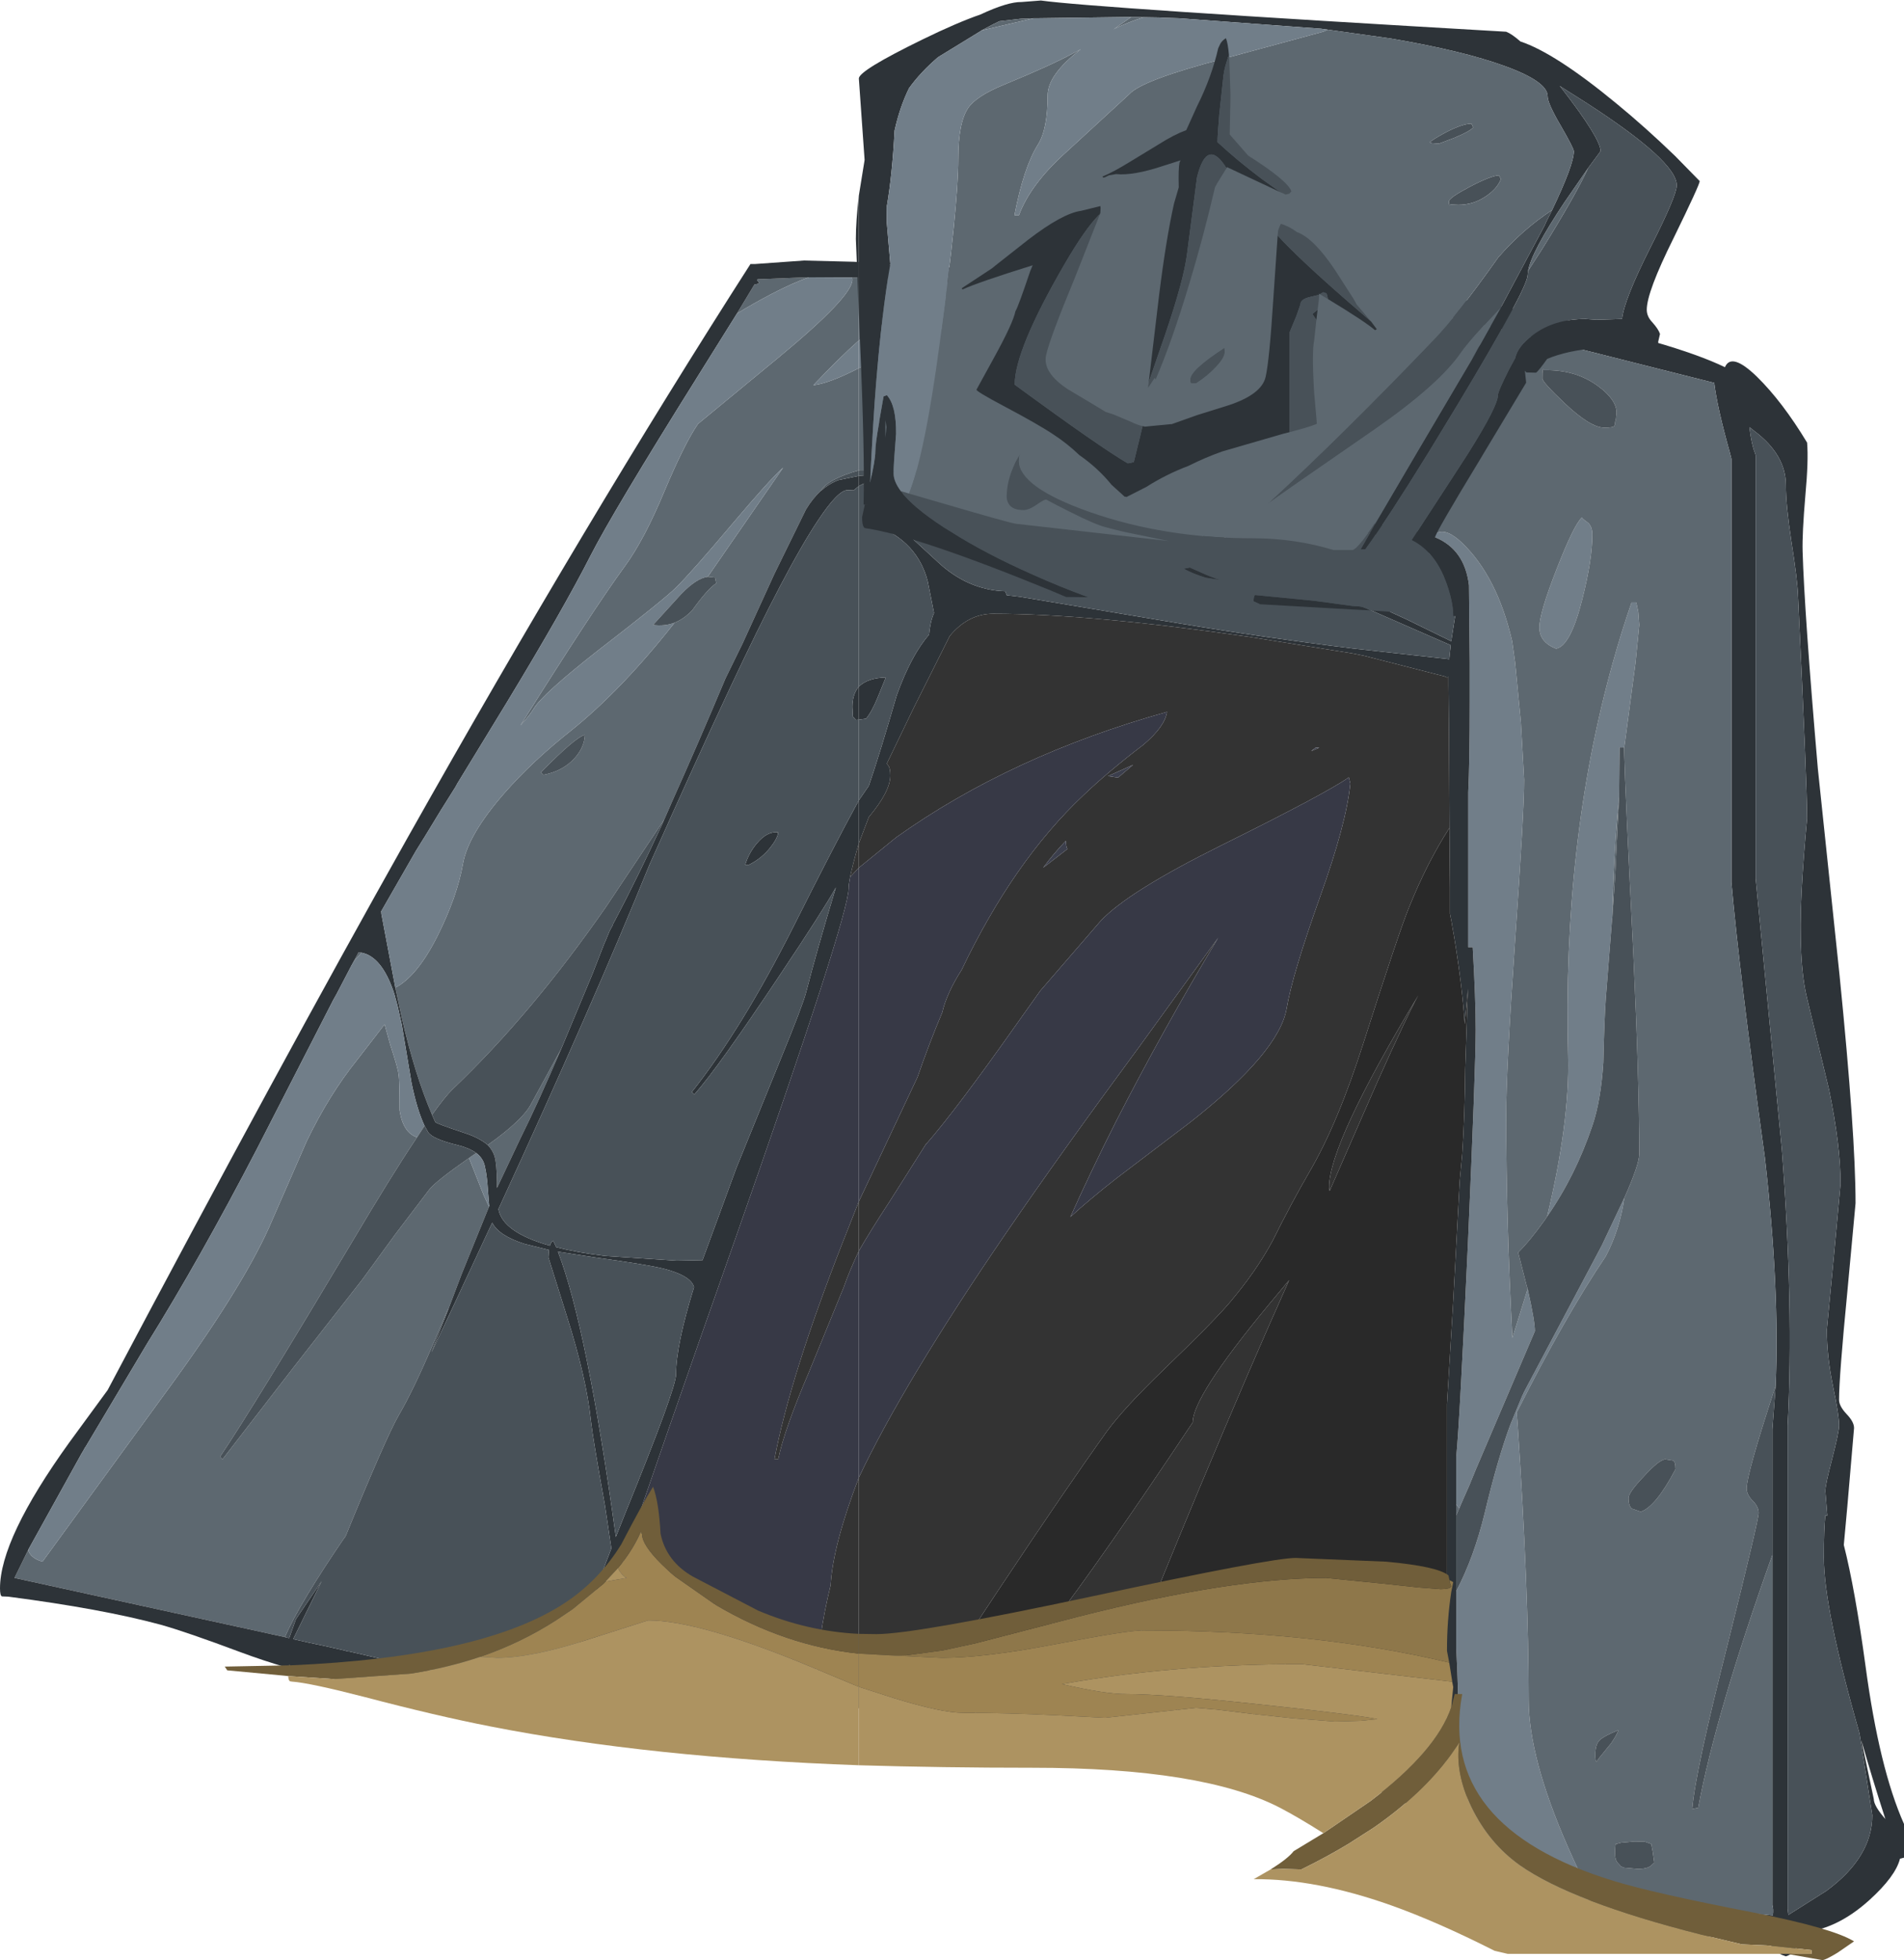 <?xml version="1.0" encoding="UTF-8" standalone="no"?>
<svg xmlns:ffdec="https://www.free-decompiler.com/flash" xmlns:xlink="http://www.w3.org/1999/xlink" ffdec:objectType="shape" height="392.35px" width="381.2px" xmlns="http://www.w3.org/2000/svg">
  <g transform="matrix(1.0, 0.0, 0.0, 1.0, 153.75, 170.85)">
    <path d="M64.1 -97.7 L65.7 -97.5 Q75.6 -102.4 83.25 -104.95 83.25 -103.45 84.15 -103.8 L85.05 -104.5 Q86.4 -105.45 90.6 -106.55 L94.3 -107.55 97.3 -107.75 100.9 -108.15 96.95 -106.15 Q93.05 -104.25 81.3 -99.4 72.25 -95.65 67.95 -93.0 61.8 -89.25 59.65 -84.75 L60.15 -84.8 61.15 -85.25 Q61.65 -81.5 62.65 -77.75 L61.45 -76.25 Q58.8 -77.75 56.15 -83.0 L56.05 -83.25 54.9 -87.1 54.7 -87.65 53.45 -91.2 57.15 -91.0 57.2 -91.0 Q58.6 -91.8 60.55 -93.85 L63.55 -97.25 62.95 -97.15 64.1 -97.7 M165.3 209.5 L143.55 208.5 142.45 201.95 142.95 200.75 Q140.55 194.3 138.35 178.15 138.25 167.5 137.8 159.0 L137.8 147.65 Q141.35 140.9 143.5 132.05 146.1 121.15 148.65 114.3 L151.0 108.6 151.05 108.5 151.1 108.4 151.25 108.1 151.35 107.85 151.4 107.75 166.95 78.45 171.45 68.95 Q170.55 75.3 167.75 80.6 159.55 92.75 149.9 111.9 L150.1 114.3 Q152.3 147.35 152.3 169.35 152.3 181.0 160.2 198.95 162.6 204.45 165.3 209.5 M137.8 130.3 L137.8 120.75 Q138.5 113.8 140.15 77.85 141.7 42.75 141.7 35.25 141.7 29.25 141.1 18.75 L140.2 18.75 140.2 -12.25 Q140.5 -18.25 140.5 -30.6 L140.5 -38.2 140.35 -53.7 Q139.5 -60.85 133.6 -63.3 L133.1 -63.5 133.9 -64.15 Q135.85 -65.15 138.95 -62.2 146.0 -55.45 149.0 -42.5 L149.6 -38.2 150.75 -26.2 151.4 -14.75 Q151.4 -8.55 149.6 17.3 147.8 43.2 147.8 52.35 147.8 73.5 149.05 96.95 L152.1 87.15 Q153.55 93.55 153.55 95.6 L141.7 123.35 140.35 126.65 140.1 127.2 138.8 130.15 138.55 130.75 138.4 131.1 138.2 130.8 137.8 130.3 M39.4 -112.1 L41.8 -109.2 Q39.45 -107.1 27.75 -101.5 L18.2 -97.15 18.2 -102.7 21.9 -105.2 Q31.4 -111.2 39.4 -112.1 M46.8 -113.7 L47.65 -112.8 Q52.5 -107.4 54.8 -106.0 L55.1 -105.25 Q54.85 -104.7 53.65 -104.55 L50.85 -104.75 Q51.45 -103.1 54.6 -96.7 L55.75 -94.35 52.35 -94.25 52.35 -94.0 51.75 -95.5 Q46.3 -108.75 45.1 -113.5 L46.0 -113.7 46.8 -113.7 M64.45 -97.9 L74.05 -102.1 Q67.8 -98.9 64.45 -97.9 M156.0 72.65 Q160.5 53.95 160.2 40.75 159.05 -2.05 169.15 -38.2 170.85 -44.3 172.9 -50.25 L173.85 -50.25 174.25 -48.35 174.45 -45.75 173.7 -38.2 171.7 -23.15 171.4 -20.95 171.4 -21.25 170.5 -21.25 170.4 -11.3 Q169.25 0.6 169.05 12.8 L169.0 13.15 167.75 29.0 Q167.45 33.15 167.25 41.85 166.75 49.55 165.05 54.5 161.65 64.55 156.0 72.65 M154.45 -45.25 Q154.45 -48.15 157.95 -57.05 161.35 -65.75 162.95 -67.25 163.25 -66.85 164.2 -66.2 165.05 -65.4 165.05 -63.85 165.05 -58.85 163.05 -50.95 160.7 -41.55 157.8 -41.0 154.45 -42.3 154.45 -45.25" fill="#717e89" fill-rule="evenodd" stroke="none"/>
    <path d="M100.9 -108.15 L97.3 -107.75 94.3 -107.55 90.6 -106.55 Q86.4 -105.45 85.05 -104.5 L84.15 -103.8 Q83.25 -103.45 83.25 -104.95 75.6 -102.4 65.7 -97.5 L64.1 -97.7 63.85 -97.75 64.45 -97.9 Q67.8 -98.9 74.05 -102.1 L74.75 -102.5 Q84.65 -107.7 88.0 -109.15 L93.5 -111.25 72.65 -112.25 61.75 -113.25 46.8 -113.7 46.0 -113.7 45.1 -113.5 Q46.3 -108.75 51.75 -95.5 L52.35 -94.0 52.35 -94.25 55.75 -94.35 Q56.3 -94.55 56.9 -94.9 59.7 -96.6 62.95 -97.15 L63.55 -97.25 60.55 -93.85 Q58.6 -91.8 57.2 -91.0 L57.15 -91.0 53.45 -91.2 54.7 -87.65 54.9 -87.1 56.05 -83.25 Q56.9 -80.05 57.2 -77.5 L61.75 -75.55 57.2 -76.75 54.8 -76.75 Q54.1 -77.7 53.75 -78.75 52.95 -81.2 52.95 -87.35 52.95 -93.15 45.0 -104.75 L41.8 -109.2 39.4 -112.1 37.4 -114.1 34.65 -114.25 22.95 -115.25 18.2 -115.3 18.2 -118.4 24.8 -117.75 39.5 -117.2 40.55 -117.25 40.65 -117.15 49.4 -116.75 63.55 -115.75 85.15 -114.75 96.3 -113.75 Q121.75 -114.9 155.4 -107.8 181.35 -102.3 191.6 -97.35 192.9 -100.4 198.0 -95.45 203.1 -90.45 208.05 -82.25 208.35 -78.7 207.7 -71.65 207.05 -64.05 207.15 -60.5 207.5 -48.4 210.2 -17.0 L214.55 24.4 Q217.75 56.3 217.75 70.0 L216.1 87.8 Q214.45 104.7 214.45 109.35 214.45 110.6 215.95 112.2 217.45 113.75 217.45 115.0 L216.1 130.75 215.4 138.4 Q217.65 147.25 219.75 162.65 222.5 183.15 227.45 194.25 L227.45 201.0 226.65 201.2 Q225.75 204.75 220.5 209.5 213.7 215.65 206.45 216.0 L205.9 216.75 205.3 216.9 205.95 218.75 205.35 219.85 Q204.85 220.4 203.8 220.75 200.65 219.75 200.45 217.25 L192.9 217.25 171.4 215.05 140.8 213.25 Q135.65 212.5 135.65 209.85 135.65 207.2 136.1 200.5 L136.2 198.65 136.1 194.05 136.05 192.35 135.65 183.0 135.6 180.45 135.95 175.25 135.95 110.2 137.2 89.65 138.5 65.55 139.0 60.15 Q139.5 52.85 139.6 43.0 L140.15 27.05 139.5 34.15 Q139.05 26.85 137.4 16.75 L137.0 14.5 136.95 14.1 136.55 12.05 136.55 6.85 136.45 -5.15 136.35 -23.95 136.25 -33.75 136.25 -34.1 136.25 -35.35 135.95 -35.25 135.7 -35.35 135.5 -35.45 119.3 -39.6 117.05 -40.05 96.15 -43.4 Q64.15 -48.0 45.1 -48.0 40.1 -48.0 36.4 -43.55 L29.2 -29.2 23.8 -18.0 24.1 -17.6 Q24.5 -17.1 24.5 -15.6 24.5 -12.45 20.2 -7.3 L18.2 -2.05 18.2 -10.65 20.2 -13.55 Q22.3 -19.65 25.8 -31.7 28.65 -39.65 32.25 -43.8 32.5 -46.45 33.25 -48.15 L32.0 -54.45 Q29.95 -62.5 21.45 -65.75 21.45 -66.05 21.75 -66.2 L22.05 -66.5 Q25.7 -65.55 28.8 -63.15 L33.75 -58.6 Q39.85 -52.75 47.5 -52.5 L47.8 -51.75 47.8 -51.7 50.4 -51.4 82.45 -46.05 Q99.6 -43.2 117.05 -41.05 L136.4 -38.9 136.7 -41.7 117.05 -50.3 115.95 -50.75 115.95 -50.9 101.85 -56.5 Q91.25 -60.75 85.6 -64.5 L86.3 -64.4 Q77.3 -65.9 73.2 -67.9 67.55 -71.4 61.2 -74.2 L56.65 -74.8 59.85 -74.85 62.35 -74.75 74.25 -72.75 110.75 -67.65 117.05 -66.75 Q129.0 -65.05 133.1 -63.5 L133.6 -63.3 Q139.5 -60.85 140.35 -53.7 L140.5 -38.2 140.5 -30.6 Q140.5 -18.25 140.2 -12.25 L140.2 18.75 141.1 18.75 Q141.7 29.25 141.7 35.25 141.7 42.75 140.15 77.85 138.5 113.8 137.8 120.75 L137.8 130.3 137.8 132.45 137.8 147.65 137.8 159.0 Q138.25 167.5 138.35 178.15 140.55 194.3 142.95 200.75 L142.45 201.95 143.55 208.5 165.3 209.5 172.6 210.0 201.2 212.55 Q201.35 211.25 201.1 210.5 L201.1 140.4 201.1 115.25 201.75 106.6 Q202.6 87.4 199.6 60.9 194.5 24.0 192.9 5.75 L192.9 -79.0 192.6 -80.2 Q190.05 -89.3 189.45 -94.25 L189.3 -94.25 145.65 -105.25 Q133.3 -108.25 129.0 -108.65 L116.3 -109.55 116.3 -109.0 Q115.75 -108.7 113.0 -108.95 L108.1 -109.25 102.7 -108.5 100.9 -108.15 M69.2 -73.05 L64.4 -73.75 77.1 -68.9 Q86.6 -65.4 90.55 -63.75 L90.1 -63.8 101.85 -59.4 Q111.15 -55.75 117.05 -51.8 L117.1 -51.8 127.8 -46.9 136.8 -42.5 137.55 -47.3 Q138.1 -54.15 135.05 -58.0 132.1 -61.7 117.05 -64.75 L109.85 -66.05 Q102.75 -68.5 92.2 -68.7 L89.5 -69.3 89.35 -69.35 70.65 -72.8 69.2 -73.05 M18.2 -75.6 L20.65 -75.8 23.75 -75.4 Q20.3 -74.75 18.2 -73.55 L18.2 -75.6 M18.2 -33.4 Q19.95 -35.15 23.6 -35.25 L22.05 -31.45 Q20.85 -28.45 19.65 -27.0 L18.2 -26.8 18.2 -33.4 M204.9 -62.5 Q203.8 -69.75 203.8 -73.75 203.8 -79.85 197.45 -84.6 L196.5 -85.35 Q196.9 -81.95 197.6 -80.2 L197.75 -79.75 197.75 5.0 203.0 59.3 Q205.4 90.95 204.15 114.5 L204.15 211.25 204.3 212.45 Q204.85 212.1 205.5 211.7 L211.9 207.65 Q221.1 200.9 221.1 192.5 L218.55 176.15 Q211.4 151.15 211.4 140.85 211.4 135.25 211.7 132.5 L212.1 132.5 211.7 127.6 Q211.7 126.35 213.1 121.05 214.45 115.75 214.45 114.5 214.45 112.4 213.2 106.45 212.0 100.5 212.0 95.35 L213.4 80.75 214.75 66.1 Q214.75 58.5 212.45 47.3 L208.05 29.0 Q206.25 21.7 206.95 7.55 207.35 0.3 208.05 -7.0 208.05 -13.75 206.25 -51.25 206.15 -54.65 204.9 -62.5 M223.7 193.2 Q220.95 184.7 218.9 177.45 L221.4 189.25 Q221.4 190.65 223.8 193.35 L223.7 193.2" fill="#2d3338" fill-rule="evenodd" stroke="none"/>
    <path d="M64.1 -97.7 L62.95 -97.15 Q59.7 -96.6 56.9 -94.9 56.3 -94.55 55.75 -94.35 L54.6 -96.7 Q51.45 -103.1 50.85 -104.75 L53.65 -104.55 Q54.85 -104.7 55.1 -105.25 L54.8 -106.0 Q52.5 -107.4 47.65 -112.8 L46.8 -113.7 61.75 -113.25 72.65 -112.25 93.5 -111.25 88.0 -109.15 Q84.65 -107.7 74.75 -102.5 L74.05 -102.1 64.45 -97.9 63.85 -97.75 64.1 -97.7 M56.05 -83.25 L56.15 -83.0 Q58.8 -77.75 61.45 -76.25 L62.65 -77.75 Q61.65 -81.5 61.15 -85.25 L60.15 -84.8 59.65 -84.75 Q61.8 -89.25 67.95 -93.0 72.25 -95.65 81.3 -99.4 93.05 -104.25 96.95 -106.15 L100.9 -108.15 102.7 -108.5 108.1 -109.25 113.0 -108.95 Q115.75 -108.7 116.3 -109.0 L116.3 -109.55 129.0 -108.65 Q133.3 -108.25 145.65 -105.25 L189.3 -94.25 189.45 -94.25 Q190.05 -89.3 192.6 -80.2 L192.9 -79.0 192.9 5.75 Q194.5 24.0 199.6 60.9 202.6 87.4 201.75 106.6 L201.65 106.85 Q195.95 124.2 195.95 127.1 195.95 128.35 197.15 129.55 198.35 130.75 198.35 132.0 198.35 133.4 192.2 158.05 185.7 183.6 185.05 191.25 L186.25 191.0 Q189.75 172.15 201.1 140.4 L201.1 210.5 Q201.35 211.25 201.2 212.55 L172.6 210.0 165.3 209.5 Q162.6 204.45 160.2 198.95 152.3 181.0 152.3 169.35 152.3 147.35 150.1 114.3 L149.9 111.9 Q159.55 92.75 167.75 80.6 170.55 75.3 171.45 68.95 174.45 62.25 174.45 60.1 174.45 45.65 173.25 19.8 171.65 -11.75 171.4 -20.95 L171.7 -23.15 173.7 -38.2 174.45 -45.75 174.25 -48.35 173.85 -50.25 172.9 -50.25 Q170.85 -44.3 169.15 -38.2 159.05 -2.05 160.2 40.75 160.5 53.95 156.0 72.65 L155.5 73.4 Q152.5 77.6 150.2 79.85 L151.9 86.5 152.1 87.15 149.05 96.95 Q147.8 73.5 147.8 52.35 147.8 43.2 149.6 17.3 151.4 -8.55 151.4 -14.75 L150.75 -26.2 149.6 -38.2 149.0 -42.5 Q146.0 -55.45 138.95 -62.2 135.85 -65.15 133.9 -64.15 L133.1 -63.5 Q129.0 -65.05 117.05 -66.75 L110.75 -67.65 74.25 -72.75 61.75 -75.55 57.2 -77.5 Q56.9 -80.05 56.05 -83.25 M137.8 132.45 L137.8 130.3 138.2 130.8 138.4 131.1 137.8 132.45 M18.2 -115.3 L22.95 -115.25 34.65 -114.25 37.4 -114.1 39.4 -112.1 Q31.4 -111.2 21.9 -105.2 L18.2 -102.7 18.2 -115.3 M41.8 -109.2 L45.0 -104.75 Q52.95 -93.15 52.95 -87.35 52.95 -81.2 53.75 -78.75 54.1 -77.7 54.8 -76.75 L18.45 -76.75 18.2 -76.7 18.2 -97.15 27.75 -101.5 Q39.45 -107.1 41.8 -109.2 M115.35 -101.5 Q111.0 -102.6 109.9 -101.25 110.5 -99.75 110.5 -97.5 L110.9 -97.25 113.55 -97.0 Q115.5 -97.0 116.1 -97.85 116.45 -98.3 116.6 -99.25 115.35 -100.75 115.35 -101.5 M155.05 -95.1 Q155.05 -94.35 159.6 -90.05 164.7 -85.25 167.45 -85.25 169.3 -85.25 169.45 -85.6 L169.6 -86.0 Q169.6 -86.6 169.75 -86.75 L169.9 -88.25 Q169.9 -90.85 166.15 -93.6 161.65 -96.9 155.35 -96.75 155.05 -97.6 155.05 -95.1 M154.45 -45.25 Q154.45 -42.3 157.8 -41.0 160.7 -41.55 163.05 -50.95 165.05 -58.85 165.05 -63.85 165.05 -65.4 164.2 -66.2 163.25 -66.85 162.95 -67.25 161.35 -65.75 157.95 -57.05 154.45 -48.15 154.45 -45.25 M170.4 -11.3 L169.65 3.9 169.05 12.8 Q169.25 0.6 170.4 -11.3 M175.55 197.8 L173.55 197.75 170.8 198.0 169.9 198.25 169.75 198.25 Q169.6 198.55 169.6 200.1 169.6 201.55 170.2 202.1 L170.8 202.75 171.35 203.0 174.15 203.25 Q175.95 203.25 176.75 202.65 L177.45 202.0 177.15 199.85 176.85 198.25 175.55 197.8 M170.2 175.5 Q167.25 176.7 166.45 177.55 165.65 178.4 165.65 180.35 165.65 181.9 165.95 181.75 L166.25 181.25 168.85 178.05 Q170.2 176.05 170.2 175.5 M181.2 121.5 L179.6 121.25 Q178.25 121.5 175.3 124.75 172.3 127.9 172.3 129.0 172.3 130.65 173.0 131.15 L174.75 131.75 Q177.75 130.75 181.7 123.25 181.7 121.7 181.2 121.5" fill="#5d6870" fill-rule="evenodd" stroke="none"/>
    <path d="M201.75 106.6 L201.1 115.25 201.1 140.4 Q189.75 172.15 186.25 191.0 L185.05 191.25 Q185.7 183.6 192.2 158.05 198.35 133.4 198.35 132.0 198.35 130.75 197.15 129.55 195.95 128.35 195.95 127.1 195.95 124.2 201.65 106.85 L201.75 106.6 M137.8 147.65 L137.8 132.45 138.4 131.1 138.55 130.75 138.8 130.15 140.1 127.2 140.35 126.65 141.7 123.35 153.55 95.6 Q153.55 93.55 152.1 87.15 L151.9 86.5 150.2 79.85 Q152.5 77.6 155.5 73.4 L156.0 72.65 Q161.65 64.55 165.05 54.5 166.75 49.55 167.25 41.85 167.45 33.15 167.75 29.0 L169.0 13.15 169.05 12.8 169.65 3.9 170.4 -11.3 170.5 -21.25 171.4 -21.25 171.4 -20.95 Q171.65 -11.75 173.25 19.8 174.45 45.65 174.45 60.1 174.45 62.25 171.45 68.95 L166.95 78.45 151.4 107.75 151.35 107.85 151.25 108.1 151.1 108.4 151.05 108.5 151.0 108.6 148.65 114.3 Q146.1 121.15 143.5 132.05 141.35 140.9 137.8 147.65 M74.25 -72.75 L62.35 -74.75 59.85 -74.85 56.65 -74.8 61.2 -74.2 Q67.55 -71.4 73.2 -67.9 77.3 -65.9 86.3 -64.4 L85.6 -64.5 Q91.25 -60.75 101.85 -56.5 L115.95 -50.9 115.95 -50.75 117.05 -50.3 136.7 -41.7 136.4 -38.9 117.05 -41.05 Q99.6 -43.2 82.45 -46.05 L50.4 -51.4 47.8 -51.7 47.8 -51.75 47.5 -52.5 Q39.85 -52.75 33.75 -58.6 L28.8 -63.15 Q25.7 -65.55 22.05 -66.5 L21.75 -66.2 Q21.45 -66.05 21.45 -65.75 29.95 -62.5 32.0 -54.45 L33.25 -48.15 Q32.5 -46.45 32.25 -43.8 28.65 -39.65 25.8 -31.7 22.3 -19.65 20.2 -13.55 L18.2 -10.65 18.2 -26.8 19.65 -27.0 Q20.85 -28.45 22.05 -31.45 L23.6 -35.25 Q19.95 -35.15 18.2 -33.4 L18.2 -73.55 Q20.3 -74.75 23.75 -75.4 L20.65 -75.8 18.2 -75.6 18.2 -76.7 18.45 -76.75 54.8 -76.75 57.2 -76.75 61.75 -75.55 74.25 -72.75 M115.35 -101.5 Q115.35 -100.75 116.6 -99.25 116.45 -98.3 116.1 -97.85 115.5 -97.0 113.55 -97.0 L110.9 -97.25 110.5 -97.5 Q110.5 -99.75 109.9 -101.25 111.0 -102.6 115.35 -101.5 M69.2 -73.05 L70.65 -72.8 89.35 -69.35 89.5 -69.3 92.2 -68.7 Q102.75 -68.5 109.85 -66.05 L117.05 -64.75 Q132.1 -61.7 135.05 -58.0 138.1 -54.15 137.55 -47.3 L136.8 -42.5 127.8 -46.9 117.1 -51.8 117.05 -51.8 Q111.15 -55.75 101.85 -59.4 L90.1 -63.8 90.55 -63.75 Q86.6 -65.4 77.1 -68.9 L64.4 -73.75 69.2 -73.05 M155.05 -95.1 Q155.05 -97.6 155.35 -96.75 161.65 -96.9 166.15 -93.6 169.9 -90.85 169.9 -88.25 L169.75 -86.75 Q169.6 -86.6 169.6 -86.0 L169.45 -85.6 Q169.3 -85.25 167.45 -85.25 164.7 -85.25 159.6 -90.05 155.05 -94.35 155.05 -95.1 M204.9 -62.5 Q206.15 -54.65 206.25 -51.25 208.05 -13.75 208.05 -7.0 207.35 0.3 206.95 7.55 206.25 21.7 208.05 29.0 L212.45 47.3 Q214.75 58.5 214.75 66.1 L213.4 80.75 212.0 95.35 Q212.0 100.5 213.2 106.45 214.45 112.4 214.45 114.5 214.45 115.75 213.1 121.05 211.7 126.35 211.7 127.6 L212.1 132.5 211.7 132.5 Q211.4 135.25 211.4 140.85 211.4 151.15 218.55 176.15 L221.1 192.5 Q221.1 200.9 211.9 207.65 L205.5 211.7 Q204.85 212.1 204.3 212.45 L204.15 211.25 204.15 114.5 Q205.4 90.95 203.0 59.3 L197.75 5.0 197.75 -79.75 197.6 -80.2 Q196.9 -81.95 196.5 -85.35 L197.45 -84.6 Q203.8 -79.85 203.8 -73.75 203.8 -69.75 204.9 -62.5 M181.2 121.5 Q181.7 121.7 181.7 123.25 177.75 130.75 174.75 131.75 L173.0 131.15 Q172.3 130.65 172.3 129.0 172.3 127.9 175.3 124.75 178.25 121.5 179.6 121.25 L181.2 121.5 M170.2 175.5 Q170.2 176.05 168.85 178.05 L166.25 181.25 165.95 181.75 Q165.65 181.9 165.65 180.35 165.65 178.4 166.45 177.55 167.25 176.7 170.2 175.5 M175.55 197.8 L176.85 198.25 177.15 199.85 177.45 202.0 176.75 202.65 Q175.95 203.25 174.15 203.25 L171.35 203.0 170.8 202.75 170.2 202.1 Q169.6 201.55 169.6 200.1 169.6 198.55 169.75 198.25 L169.9 198.25 170.8 198.0 173.55 197.75 175.55 197.8" fill="#485158" fill-rule="evenodd" stroke="none"/>
    <path d="M18.2 -2.05 L20.2 -7.3 Q24.5 -12.45 24.5 -15.6 24.5 -17.1 24.1 -17.6 L23.8 -18.0 29.2 -29.2 36.4 -43.55 Q40.1 -48.0 45.1 -48.0 64.15 -48.0 96.15 -43.4 L117.05 -40.05 119.3 -39.6 135.5 -35.45 135.7 -35.35 135.95 -35.25 136.25 -35.35 136.25 -34.1 136.25 -33.75 136.35 -23.95 136.45 -5.15 Q131.85 2.05 128.35 10.8 126.4 15.5 119.3 37.7 114.1 54.05 108.4 63.75 104.8 69.95 101.0 77.6 97.7 83.7 92.35 90.0 89.15 93.75 79.45 103.1 71.2 111.05 67.8 115.75 59.75 127.0 46.7 146.6 32.65 167.7 32.65 169.0 32.65 170.5 33.25 171.65 33.8 172.7 34.7 173.25 L34.2 173.25 19.4 171.25 18.2 171.1 18.2 124.9 Q27.15 106.0 47.45 76.3 58.1 60.7 74.25 38.8 L90.15 16.85 Q79.05 35.35 69.6 53.8 64.6 63.7 60.55 72.75 64.25 69.35 69.8 65.0 L84.6 53.75 Q102.35 39.8 103.85 31.0 105.0 24.2 110.6 8.5 115.8 -6.0 116.6 -14.0 L116.3 -15.25 Q111.95 -12.15 90.7 -1.6 72.05 7.65 66.6 13.5 L54.5 27.5 49.85 34.05 Q37.8 51.15 31.65 58.2 L31.8 57.9 24.2 69.9 Q20.65 75.3 18.2 79.55 L18.2 69.65 29.95 44.75 Q32.3 37.95 34.9 31.8 35.8 27.95 38.8 23.25 49.2 1.5 63.15 -11.65 68.0 -16.3 75.2 -21.8 79.45 -25.4 79.9 -28.35 48.65 -19.6 25.7 -3.25 L18.2 2.85 18.2 -2.05 M136.05 192.35 L136.1 194.05 127.5 190.05 Q113.8 183.55 111.75 183.0 104.6 181.0 92.6 179.1 80.3 177.15 66.9 173.5 L39.8 173.3 Q49.45 167.4 85.05 113.85 85.05 108.7 100.1 90.5 L104.35 85.4 Q96.95 101.85 86.05 127.85 70.85 164.2 70.85 167.1 70.85 169.0 71.15 169.6 72.3 171.75 76.6 171.75 L79.4 171.3 80.85 170.25 84.35 173.5 Q86.55 175.25 88.7 175.25 97.0 175.25 99.85 168.85 100.7 167.0 101.45 163.5 102.15 160.0 102.65 159.0 L103.8 163.15 Q105.8 167.0 110.5 167.0 113.05 167.0 118.4 164.0 L118.7 164.5 Q117.65 167.25 119.6 170.65 122.1 175.05 128.7 174.25 L128.35 179.0 Q128.15 182.65 128.55 185.05 129.8 191.35 136.05 192.35 M68.1 -15.5 L70.1 -15.2 73.1 -17.75 68.1 -15.5 M59.65 -2.55 Q57.2 0.0 55.1 2.85 L59.95 -0.9 Q59.65 -1.4 59.65 -2.55 M108.75 -20.5 L110.4 -21.2 109.65 -21.2 108.75 -20.5 M129.6 29.5 Q125.35 37.95 118.95 52.7 L112.45 67.55 112.35 66.75 Q112.35 58.05 130.2 28.4 L129.85 29.05 129.6 29.5" fill="#333333" fill-rule="evenodd" stroke="none"/>
    <path d="M59.65 -2.55 Q59.65 -1.4 59.95 -0.9 L55.1 2.85 Q57.2 0.0 59.65 -2.55 M68.1 -15.5 L73.1 -17.75 70.1 -15.2 68.1 -15.5 M108.75 -20.5 L109.65 -21.2 110.4 -21.2 108.75 -20.5" fill="#3c3f4d" fill-rule="evenodd" stroke="none"/>
    <path d="M18.2 2.85 L25.7 -3.25 Q48.65 -19.6 79.9 -28.35 79.45 -25.4 75.2 -21.8 68.0 -16.3 63.15 -11.65 49.2 1.5 38.8 23.25 35.8 27.95 34.9 31.8 32.3 37.95 29.95 44.75 L18.2 69.65 18.2 2.85 M18.2 79.55 Q20.65 75.3 24.2 69.9 L31.8 57.9 31.65 58.2 Q37.8 51.15 49.85 34.05 L54.5 27.5 66.6 13.5 Q72.05 7.65 90.7 -1.6 111.95 -12.15 116.3 -15.25 L116.6 -14.0 Q115.8 -6.0 110.6 8.5 105.0 24.2 103.85 31.0 102.35 39.8 84.6 53.75 L69.8 65.0 Q64.25 69.35 60.55 72.75 64.6 63.7 69.6 53.8 79.05 35.35 90.15 16.85 L74.25 38.8 Q58.1 60.7 47.45 76.3 27.15 106.0 18.2 124.9 L18.2 79.55" fill="#373946" fill-rule="evenodd" stroke="none"/>
    <path d="M136.45 -5.15 L136.55 6.85 136.55 12.05 136.95 14.1 137.0 14.5 137.4 16.75 Q139.05 26.85 139.5 34.15 L140.15 27.05 139.6 43.0 Q139.5 52.85 139.0 60.15 L138.5 65.55 137.2 89.65 135.95 110.2 135.95 175.25 135.6 180.45 135.65 183.0 136.05 192.35 Q129.8 191.35 128.55 185.05 128.15 182.65 128.35 179.0 L128.7 174.25 Q122.1 175.05 119.6 170.65 117.65 167.25 118.7 164.5 L118.4 164.0 Q113.05 167.0 110.5 167.0 105.8 167.0 103.8 163.15 L102.65 159.0 Q102.15 160.0 101.45 163.5 100.7 167.0 99.85 168.85 97.0 175.25 88.7 175.25 86.55 175.25 84.35 173.5 L80.85 170.25 79.4 171.3 76.6 171.75 Q72.3 171.75 71.15 169.6 70.85 169.0 70.85 167.1 70.85 164.2 86.05 127.85 96.95 101.85 104.35 85.4 L100.1 90.5 Q85.05 108.7 85.05 113.85 49.45 167.4 39.8 173.3 L34.7 173.25 Q33.8 172.7 33.25 171.65 32.65 170.5 32.65 169.0 32.65 167.7 46.7 146.6 59.75 127.0 67.8 115.75 71.2 111.05 79.45 103.1 89.15 93.75 92.35 90.0 97.7 83.7 101.0 77.6 104.8 69.95 108.4 63.75 114.1 54.05 119.3 37.7 126.4 15.5 128.35 10.8 131.85 2.05 136.45 -5.15 M129.6 29.5 L129.85 29.05 130.2 28.4 Q112.35 58.05 112.35 66.75 L112.45 67.55 118.95 52.7 Q125.35 37.95 129.6 29.5" fill="#292929" fill-rule="evenodd" stroke="none"/>
    <path d="M-12.05 -55.4 L3.05 -77.25 Q0.35 -74.85 -7.2 -65.9 -15.3 -56.3 -18.4 -53.25 -20.8 -50.85 -33.95 -40.7 -45.05 -32.0 -46.9 -29.0 -47.7 -27.65 -49.55 -25.65 -34.95 -48.9 -28.65 -57.5 -24.75 -62.85 -20.8 -72.35 -16.7 -82.1 -14.0 -86.0 L2.2 -99.35 Q16.9 -111.5 16.9 -114.85 L16.85 -115.3 18.2 -115.3 18.2 -102.7 Q14.3 -99.25 9.1 -93.75 12.1 -94.05 18.2 -97.15 L18.2 -76.7 Q12.0 -74.95 10.6 -72.6 8.95 -71.1 7.6 -68.85 L1.3 -56.0 -5.05 -42.1 -8.5 -35.05 Q-14.05 -21.85 -19.15 -10.5 L-20.7 -6.95 -20.7 -6.9 -32.4 10.65 Q-47.3 32.1 -63.2 47.25 -64.6 48.6 -67.25 52.3 -70.7 44.25 -73.3 32.9 L-74.6 26.85 Q-70.25 24.6 -66.2 16.6 -62.2 8.6 -61.05 2.0 -60.0 -3.8 -52.8 -12.05 -47.25 -18.4 -39.55 -24.5 -29.3 -32.7 -18.7 -46.2 -16.8 -46.95 -15.15 -48.7 -12.1 -52.95 -10.35 -54.1 L-10.6 -55.25 -12.05 -55.4 M8.2 -115.35 Q4.95 -114.2 0.8 -112.05 -3.0 -110.05 -6.2 -108.1 L-2.7 -113.9 Q-1.7 -114.05 -1.8 -114.3 L-2.2 -114.8 -2.05 -114.95 8.2 -115.35 M-41.2 38.65 Q-46.1 50.1 -49.55 57.0 L-54.25 66.95 -54.25 65.7 Q-54.3 62.25 -54.7 60.75 -55.05 59.45 -56.1 58.35 -48.95 53.25 -47.35 50.0 L-41.5 39.3 -41.2 38.65 M-38.65 -19.15 Q-36.75 -21.3 -36.65 -23.75 -38.55 -23.3 -45.45 -16.25 L-44.95 -15.75 Q-41.0 -16.5 -38.65 -19.15 M-59.85 60.95 L-56.95 68.3 -55.85 70.7 -61.35 84.25 -64.15 91.65 -64.0 91.05 -67.2 98.55 Q-71.05 107.55 -73.95 112.5 -76.55 117.05 -84.8 137.25 L-84.55 136.6 Q-93.9 150.25 -96.7 156.85 L-150.85 145.0 -148.05 139.3 -148.0 139.75 Q-147.4 141.1 -145.25 141.75 L-120.95 108.4 Q-105.65 87.6 -99.95 75.0 L-92.35 57.6 Q-87.85 48.25 -82.2 41.25 L-76.75 34.2 -75.6 38.35 Q-74.0 43.2 -73.95 44.25 -73.75 45.25 -73.75 51.4 -73.05 55.9 -70.25 56.8 -75.35 64.4 -83.2 77.65 -103.0 110.8 -109.7 120.75 L-109.2 121.25 -94.9 102.75 -81.2 85.25 -74.6 76.2 -67.8 67.25 Q-66.45 65.55 -59.85 60.95 M-83.15 22.0 L-81.95 19.75 -81.35 19.85 -82.9 21.55 -83.15 22.0" fill="#5d6870" fill-rule="evenodd" stroke="none"/>
    <path d="M16.85 -115.3 L8.2 -115.35 -2.05 -114.95 -2.2 -114.8 -1.8 -114.3 Q-1.7 -114.05 -2.7 -113.9 L-6.2 -108.1 -14.35 -95.05 Q-31.0 -68.45 -35.45 -59.75 -41.0 -48.85 -52.25 -30.3 L-62.2 -14.0 -62.55 -13.35 -65.5 -8.65 -68.85 -3.15 -68.95 -3.0 -70.5 -0.5 -77.45 11.6 -77.4 11.85 -77.4 12.05 -74.6 26.85 -73.3 32.9 Q-70.7 44.25 -67.25 52.3 L-66.6 53.75 Q-66.45 54.05 -60.85 55.9 -57.75 56.9 -56.1 58.35 -55.05 59.45 -54.7 60.75 -54.3 62.25 -54.25 65.7 L-54.25 66.95 -49.55 57.0 Q-46.1 50.1 -41.2 38.65 L-35.15 24.15 -32.75 18.0 -32.5 17.45 -31.7 15.5 -31.05 14.3 -30.95 13.95 -30.7 13.55 Q-26.05 4.7 -21.3 -5.6 L-20.7 -6.95 -19.15 -10.5 Q-14.05 -21.85 -8.5 -35.05 L-5.05 -42.1 1.3 -56.0 7.6 -68.85 Q8.95 -71.1 10.6 -72.6 12.25 -74.05 14.1 -74.75 L18.2 -75.6 18.2 -73.55 17.15 -72.7 15.95 -72.75 Q14.05 -72.75 10.1 -66.8 3.75 -57.35 -7.8 -32.7 -14.25 -18.95 -23.7 2.2 -35.1 30.25 -53.95 71.15 L-53.95 71.25 Q-53.05 75.85 -43.65 78.5 -43.45 77.75 -43.0 77.5 L-42.4 78.8 Q-38.3 79.85 -32.6 80.55 L-18.25 81.5 -13.1 81.4 -6.3 62.9 2.55 41.15 Q6.95 30.45 7.65 27.75 9.8 19.4 13.6 6.8 11.0 11.45 2.4 24.3 -9.85 42.7 -14.75 48.25 L-15.25 47.75 Q-5.25 35.15 5.1 14.65 13.35 -1.8 18.2 -10.65 L18.2 -2.05 Q16.95 2.25 16.45 4.7 16.15 6.2 16.15 7.0 16.15 12.55 -6.65 77.45 -21.95 120.75 -29.6 143.5 L-29.65 145.45 -30.1 146.5 -30.6 146.5 -31.35 148.8 -34.75 159.1 -35.55 161.65 -35.2 166.1 Q-35.4 169.4 -39.1 173.0 L-46.9 173.0 -50.3 170.25 Q-73.55 168.05 -87.25 165.2 -96.5 163.25 -105.5 159.9 -116.45 155.8 -121.65 154.35 -133.3 151.2 -152.1 148.75 L-153.35 148.7 Q-153.75 148.6 -153.75 147.1 -153.75 137.15 -139.85 117.85 L-132.2 107.4 Q-97.7 42.25 -72.1 -3.25 -36.2 -67.0 -3.5 -118.0 L-2.6 -118.0 7.2 -118.7 17.25 -118.45 18.2 -118.4 18.2 -115.3 16.85 -115.3 M18.2 -26.8 L17.6 -26.75 17.0 -27.4 16.9 -29.35 Q16.9 -31.7 18.05 -33.25 L18.2 -33.4 18.2 -26.8 M2.05 -4.25 Q1.95 -3.1 0.55 -1.3 -1.25 1.0 -3.8 2.25 L-4.55 2.25 Q-3.85 -0.1 -2.2 -2.05 -0.15 -4.5 2.05 -4.25 M-55.85 70.7 L-55.8 70.55 -56.05 67.55 Q-56.25 64.45 -56.65 62.75 -56.95 61.05 -58.4 59.95 -59.8 58.95 -62.0 58.4 -67.2 57.15 -68.05 55.75 L-68.75 54.5 Q-70.25 51.3 -71.35 45.95 L-73.3 34.3 -74.15 30.5 -74.6 28.85 -74.65 28.55 -74.7 28.45 -74.8 28.15 -74.95 27.65 Q-77.35 20.65 -81.35 19.85 L-81.95 19.75 -83.15 22.0 -83.35 22.35 -86.35 28.1 -87.05 29.35 -102.35 59.2 Q-113.75 81.15 -124.3 98.1 L-136.1 117.9 -136.55 118.65 -136.75 118.95 -136.9 119.2 -137.0 119.4 -137.15 119.65 -137.25 119.85 -137.4 120.05 -137.5 120.25 -137.75 120.7 -147.95 139.1 -148.05 139.3 -150.85 145.0 -96.7 156.85 -95.85 157.05 -94.5 153.25 -89.35 145.65 -95.05 157.25 -91.95 157.95 -90.3 158.3 -89.55 158.45 -85.3 159.4 -83.95 159.75 -83.95 159.7 -45.7 168.5 -41.05 168.5 Q-40.85 166.95 -39.0 163.1 L-38.55 162.2 Q-38.1 156.4 -31.35 139.1 L-32.65 130.4 Q-35.05 117.1 -35.45 113.5 -36.35 104.9 -40.25 92.65 L-43.95 80.85 -43.85 79.35 -48.7 78.15 Q-53.9 76.5 -55.2 73.9 L-56.05 75.7 -62.5 89.55 -67.35 99.85 -67.3 99.7 -64.15 91.65 -61.35 84.25 -55.85 70.7 M-42.05 79.7 Q-36.25 94.7 -30.45 136.8 L-28.5 131.9 Q-18.4 107.1 -18.4 104.25 -18.4 98.45 -14.8 86.8 -15.4 84.5 -20.9 83.1 -24.05 82.3 -34.65 80.85 L-42.05 79.7" fill="#2d3338" fill-rule="evenodd" stroke="none"/>
    <path d="M16.85 -115.3 L16.9 -114.85 Q16.9 -111.5 2.2 -99.35 L-14.0 -86.0 Q-16.7 -82.1 -20.8 -72.35 -24.75 -62.85 -28.65 -57.5 -34.95 -48.9 -49.55 -25.65 -47.7 -27.65 -46.9 -29.0 -45.05 -32.0 -33.95 -40.7 -20.8 -50.85 -18.4 -53.25 -15.3 -56.3 -7.2 -65.9 0.35 -74.85 3.05 -77.25 L-12.05 -55.4 Q-14.35 -55.1 -17.45 -51.85 L-23.0 -45.75 Q-20.7 -45.45 -18.7 -46.2 -29.3 -32.7 -39.55 -24.5 -47.25 -18.4 -52.8 -12.05 -60.0 -3.8 -61.05 2.0 -62.2 8.6 -66.2 16.6 -70.25 24.6 -74.6 26.85 L-77.4 12.05 -77.4 11.85 -77.45 11.6 -70.5 -0.5 -68.95 -3.0 -68.85 -3.15 -65.5 -8.65 -62.55 -13.35 -62.2 -14.0 -52.25 -30.3 Q-41.0 -48.85 -35.45 -59.75 -31.0 -68.45 -14.35 -95.05 L-6.2 -108.1 Q-3.0 -110.05 0.8 -112.05 4.95 -114.2 8.2 -115.35 L16.85 -115.3 M18.2 -97.15 Q12.1 -94.05 9.1 -93.75 14.3 -99.25 18.2 -102.7 L18.2 -97.15 M-59.85 60.95 L-59.5 60.7 -58.4 59.95 Q-56.95 61.05 -56.65 62.75 -56.25 64.45 -56.05 67.55 L-55.8 70.55 -55.85 70.7 -56.95 68.3 -59.85 60.95 M-68.75 54.5 L-70.25 56.8 Q-73.05 55.9 -73.75 51.4 -73.75 45.25 -73.95 44.25 -74.0 43.2 -75.6 38.35 L-76.75 34.2 -82.2 41.25 Q-87.85 48.25 -92.35 57.6 L-99.95 75.0 Q-105.65 87.6 -120.95 108.4 L-145.25 141.75 Q-147.4 141.1 -148.0 139.75 L-148.05 139.3 -147.95 139.1 -137.75 120.7 -137.5 120.25 -137.4 120.05 -137.25 119.85 -137.15 119.65 -137.0 119.4 -136.9 119.2 -136.75 118.95 -136.55 118.65 -136.1 117.9 -124.3 98.1 Q-113.75 81.15 -102.35 59.2 L-87.05 29.35 -86.35 28.1 -83.35 22.35 -83.15 22.0 -82.9 21.55 -81.35 19.85 Q-77.35 20.65 -74.95 27.65 L-74.8 28.15 -74.7 28.45 -74.65 28.55 -74.6 28.85 -74.15 30.5 -73.3 34.3 -71.35 45.95 Q-70.25 51.3 -68.75 54.5" fill="#717e89" fill-rule="evenodd" stroke="none"/>
    <path d="M-18.7 -46.2 Q-20.7 -45.45 -23.0 -45.75 L-17.45 -51.85 Q-14.35 -55.1 -12.05 -55.4 L-10.6 -55.25 -10.35 -54.1 Q-12.1 -52.95 -15.15 -48.7 -16.8 -46.95 -18.7 -46.2 M18.2 -10.65 Q13.35 -1.8 5.1 14.65 -5.25 35.15 -15.25 47.75 L-14.75 48.25 Q-9.85 42.7 2.4 24.3 11.0 11.45 13.6 6.8 9.8 19.4 7.65 27.75 6.95 30.45 2.55 41.15 L-6.3 62.9 -13.1 81.4 -18.25 81.5 -32.6 80.55 Q-38.3 79.85 -42.4 78.8 L-43.0 77.5 Q-43.45 77.75 -43.65 78.5 -53.05 75.85 -53.95 71.25 L-53.95 71.15 Q-35.1 30.25 -23.7 2.2 -14.25 -18.95 -7.8 -32.7 3.75 -57.35 10.1 -66.8 14.05 -72.75 15.95 -72.75 L17.15 -72.7 18.2 -73.55 18.2 -33.4 18.05 -33.25 Q16.9 -31.7 16.9 -29.35 L17.0 -27.4 17.6 -26.75 18.2 -26.8 18.2 -10.65 M18.2 -75.6 L14.1 -74.75 Q12.25 -74.05 10.6 -72.6 12.0 -74.95 18.2 -76.7 L18.2 -75.6 M-20.7 -6.95 L-21.3 -5.6 Q-26.05 4.7 -30.7 13.55 L-30.95 13.95 -31.05 14.3 -31.7 15.5 -32.5 17.45 -32.75 18.0 -35.15 24.15 -41.2 38.65 -41.5 39.3 -47.35 50.0 Q-48.95 53.25 -56.1 58.35 -57.75 56.9 -60.85 55.9 -66.45 54.05 -66.6 53.75 L-67.25 52.3 Q-64.6 48.6 -63.2 47.25 -47.3 32.1 -32.4 10.65 L-20.7 -6.9 -20.7 -6.95 M-38.65 -19.15 Q-41.0 -16.5 -44.95 -15.75 L-45.45 -16.25 Q-38.55 -23.3 -36.65 -23.75 -36.75 -21.3 -38.65 -19.15 M2.05 -4.25 Q-0.15 -4.5 -2.2 -2.05 -3.85 -0.1 -4.55 2.25 L-3.8 2.25 Q-1.25 1.0 0.55 -1.3 1.95 -3.1 2.05 -4.25 M-58.4 59.95 L-59.5 60.7 -59.85 60.95 Q-66.45 65.55 -67.8 67.25 L-74.6 76.2 -81.2 85.25 -94.9 102.75 -109.2 121.25 -109.7 120.75 Q-103.0 110.8 -83.2 77.65 -75.35 64.4 -70.25 56.8 L-68.75 54.5 -68.05 55.75 Q-67.2 57.15 -62.0 58.4 -59.8 58.95 -58.4 59.95 M-64.15 91.65 L-67.3 99.7 -67.35 99.85 -62.5 89.55 -56.05 75.7 -55.2 73.9 Q-53.9 76.5 -48.7 78.15 L-43.85 79.35 -43.95 80.85 -40.25 92.65 Q-36.35 104.9 -35.45 113.5 -35.05 117.1 -32.65 130.4 L-31.35 139.1 Q-38.1 156.4 -38.55 162.2 L-39.0 163.1 Q-40.85 166.95 -41.05 168.5 L-45.7 168.5 -83.95 159.7 -83.95 159.75 -85.3 159.4 -89.55 158.45 -90.3 158.3 -91.95 157.95 -95.05 157.25 -89.35 145.65 -94.5 153.25 -95.85 157.05 -96.7 156.85 Q-93.9 150.25 -84.55 136.6 L-84.8 137.25 Q-76.55 117.05 -73.95 112.5 -71.05 107.55 -67.2 98.55 L-64.0 91.05 -64.15 91.65 M-42.05 79.7 L-34.65 80.85 Q-24.05 82.3 -20.9 83.1 -15.4 84.5 -14.8 86.8 -18.4 98.45 -18.4 104.25 -18.4 107.1 -28.5 131.9 L-30.45 136.8 Q-36.25 94.7 -42.05 79.7" fill="#485158" fill-rule="evenodd" stroke="none"/>
    <path d="M-34.75 159.1 L-31.35 148.8 -30.6 146.5 -30.1 146.5 -29.65 145.45 -29.6 143.5 Q-21.95 120.75 -6.65 77.45 16.15 12.55 16.15 7.0 16.15 6.2 16.45 4.7 L18.2 2.85 18.2 69.65 14.9 78.0 Q4.45 104.65 1.3 121.25 L2.05 121.25 Q3.3 115.25 8.15 103.95 L15.2 86.75 Q16.25 83.7 18.2 79.55 L18.2 124.9 Q13.0 138.5 12.55 146.45 10.0 156.85 9.6 166.75 L9.7 167.45 9.2 169.4 -16.2 164.1 Q-27.75 161.4 -34.75 159.1" fill="#373946" fill-rule="evenodd" stroke="none"/>
    <path d="M16.45 4.7 Q16.95 2.25 18.2 -2.05 L18.2 2.85 16.45 4.7 M18.2 79.55 Q16.25 83.7 15.2 86.75 L8.15 103.95 Q3.3 115.25 2.05 121.25 L1.3 121.25 Q4.45 104.65 14.9 78.0 L18.2 69.65 18.2 79.55 M9.7 167.45 L9.6 166.75 Q10.0 156.85 12.55 146.45 13.0 138.5 18.2 124.9 L18.2 171.1 13.6 170.25 10.95 169.75 10.0 169.55 9.7 167.4 9.7 167.45" fill="#333333" fill-rule="evenodd" stroke="none"/>
    <path d="M136.4 161.95 Q109.5 155.5 75.1 155.5 71.95 155.5 57.65 158.25 43.35 161.0 34.8 161.0 L24.35 160.5 25.35 160.5 26.9 160.5 27.35 160.5 27.7 160.5 35.05 159.5 41.5 158.1 62.15 152.75 Q92.7 145.0 111.75 145.0 L123.25 146.15 130.2 146.9 134.65 147.25 134.75 147.25 Q136.65 147.25 136.8 146.65 L136.55 146.0 136.45 145.45 Q136.8 145.6 137.2 145.85 L136.8 147.85 Q135.95 153.5 135.95 159.6 L136.4 161.95" fill="#8e774a" fill-rule="evenodd" stroke="none"/>
    <path d="M111.2 196.1 L120.65 189.65 Q133.85 179.65 136.8 170.9 L137.5 168.25 139.0 168.25 Q134.1 194.85 169.3 205.65 177.25 208.1 197.4 212.0 213.15 215.1 217.45 217.75 L214.1 220.05 Q211.7 221.5 211.1 221.5 L204.0 220.25 208.95 220.25 208.95 219.5 200.5 218.6 195.0 218.35 186.85 216.4 Q160.95 209.85 150.5 202.5 144.35 198.1 140.85 190.9 137.55 184.0 138.4 178.0 L136.7 180.45 Q130.9 188.35 121.2 195.05 L116.2 198.25 Q111.9 200.85 106.8 203.35 L103.15 203.25 100.65 203.35 Q104.15 201.15 105.25 199.7 L111.2 196.1 M24.35 160.5 L18.2 160.15 18.2 156.2 21.75 156.25 Q29.45 156.25 65.1 148.65 100.75 141.0 105.65 141.0 L123.8 141.75 Q134.1 142.7 136.25 144.5 L136.45 145.45 136.55 146.0 136.8 146.65 Q136.65 147.25 134.75 147.25 L134.65 147.25 130.2 146.9 123.25 146.15 111.75 145.0 Q92.7 145.0 62.15 152.75 L41.5 158.1 35.05 159.5 27.7 160.5 27.35 160.5 26.9 160.5 25.35 160.5 24.35 160.5" fill="#705e3a" fill-rule="evenodd" stroke="none"/>
    <path d="M137.0 165.8 L136.8 165.75 106.9 162.25 Q83.2 162.25 62.4 165.65 L58.85 166.25 Q67.4 168.25 71.75 168.25 79.45 168.25 99.2 170.4 116.6 172.25 122.05 173.25 L118.7 173.6 113.55 173.75 105.15 173.1 97.2 172.25 89.85 171.35 85.7 171.0 76.6 172.0 67.5 173.0 57.85 172.5 Q47.8 172.0 39.05 172.0 34.8 172.0 25.35 169.1 L18.2 166.8 18.2 160.15 24.35 160.5 34.8 161.0 Q43.35 161.0 57.65 158.25 71.95 155.5 75.1 155.5 109.5 155.5 136.4 161.95 L136.95 165.4 137.0 165.8" fill="#9e8452" fill-rule="evenodd" stroke="none"/>
    <path d="M18.2 166.8 L25.35 169.1 Q34.8 172.0 39.05 172.0 47.8 172.0 57.85 172.5 L67.5 173.0 76.6 172.0 85.7 171.0 89.85 171.35 97.2 172.25 105.15 173.1 113.55 173.75 118.7 173.6 122.05 173.25 Q116.6 172.25 99.2 170.4 79.45 168.25 71.75 168.25 67.4 168.25 58.85 166.25 L62.4 165.65 Q83.2 162.25 106.9 162.25 L136.8 165.75 137.0 165.8 137.2 166.85 136.8 170.9 Q133.85 179.65 120.65 189.65 L111.2 196.1 Q106.15 192.9 102.5 191.0 87.05 183.0 52.95 183.0 34.95 183.0 18.2 182.5 L18.2 166.8 M204.0 220.25 L148.1 220.25 145.5 219.65 Q133.95 213.8 124.65 210.5 109.65 205.2 97.25 205.3 L100.65 203.35 103.15 203.25 106.8 203.35 Q111.9 200.85 116.2 198.25 L121.2 195.05 Q130.9 188.35 136.7 180.45 L138.4 178.0 Q137.55 184.0 140.85 190.9 144.35 198.1 150.5 202.5 160.95 209.85 186.85 216.4 L195.0 218.35 200.5 218.6 208.95 219.5 208.95 220.25 204.0 220.25" fill="#ad9361" fill-rule="evenodd" stroke="none"/>
    <path d="M18.2 166.8 L8.5 162.75 Q-13.75 153.5 -24.0 153.5 L-35.75 157.25 Q-47.3 161.0 -54.2 161.0 L-57.6 160.8 Q-49.45 158.0 -42.45 153.5 L-39.1 151.25 -32.85 146.1 -32.55 145.75 -28.3 145.0 -28.7 144.75 Q-29.6 144.05 -30.0 143.0 -27.05 139.45 -25.45 135.75 L-25.2 136.25 Q-25.2 138.4 -21.25 142.3 L-19.5 143.95 -18.55 144.75 -10.9 150.1 -10.75 150.2 -10.55 150.3 -10.45 150.4 Q3.45 158.6 18.2 160.15 L18.2 166.8" fill="#9e8452" fill-rule="evenodd" stroke="none"/>
    <path d="M18.2 160.15 Q3.45 158.6 -10.45 150.4 L-10.55 150.3 -10.75 150.2 -10.9 150.1 -18.55 144.75 -19.5 143.95 -21.25 142.3 Q-25.2 138.4 -25.2 136.25 L-25.45 135.75 Q-27.05 139.45 -30.0 143.0 L-32.55 145.75 -32.85 146.1 -39.1 151.25 -42.45 153.5 Q-49.45 158.0 -57.6 160.8 -64.15 163.0 -71.45 164.15 L-86.85 165.25 -96.05 164.65 -97.0 164.55 -108.25 163.5 -108.75 162.75 -95.85 162.5 -95.8 162.5 -95.65 162.5 Q-56.95 160.85 -40.5 149.9 -33.75 145.4 -29.35 138.25 -25.2 130.25 -23.0 126.75 -21.85 129.75 -21.5 136.15 -20.35 141.7 -15.0 144.75 L-1.95 151.55 Q7.9 155.7 18.2 156.2 L18.2 160.15" fill="#705e3a" fill-rule="evenodd" stroke="none"/>
    <path d="M-57.6 160.8 L-54.2 161.0 Q-47.3 161.0 -35.75 157.25 L-24.0 153.5 Q-13.75 153.5 8.5 162.75 L18.2 166.8 18.2 182.5 Q-23.5 181.0 -55.45 174.75 -66.25 172.65 -80.7 168.85 -91.75 166.0 -95.35 165.75 L-95.65 165.7 Q-96.0 165.6 -96.05 164.65 L-86.85 165.25 -71.45 164.15 Q-64.15 163.0 -57.6 160.8 M-30.0 143.0 Q-29.6 144.05 -28.7 144.75 L-28.3 145.0 -32.55 145.75 -30.0 143.0 M-95.85 162.5 L-95.85 162.35 -95.65 162.5 -95.8 162.5 -95.85 162.5" fill="#ad9361" fill-rule="evenodd" stroke="none"/>
    <path d="M157.0 -128.8 Q161.35 -137.9 161.35 -140.55 161.35 -141.15 158.75 -145.65 156.1 -150.15 156.1 -151.6 156.1 -154.5 147.6 -157.6 139.1 -160.7 124.65 -163.15 L110.75 -165.1 82.3 -167.2 79.05 -167.3 78.35 -167.35 75.25 -167.4 72.75 -167.45 53.95 -167.2 53.2 -167.2 50.65 -167.1 46.35 -166.6 45.1 -166.0 42.85 -164.8 42.7 -164.75 42.7 -164.7 34.05 -159.4 Q30.55 -156.4 28.25 -153.2 26.4 -149.45 25.35 -144.7 24.9 -135.95 23.8 -129.55 L23.75 -129.55 23.8 -126.2 24.5 -118.05 Q22.8 -108.2 21.65 -94.1 21.1 -87.5 20.45 -74.25 21.5 -78.8 21.5 -80.5 21.5 -81.95 22.25 -86.2 L22.3 -86.65 23.15 -91.5 23.8 -91.75 Q25.7 -89.7 25.65 -84.0 25.15 -77.85 25.15 -76.1 25.15 -74.5 26.6 -72.55 28.9 -69.4 35.2 -65.3 L36.5 -64.5 Q43.55 -60.0 53.2 -55.75 58.3 -53.45 64.15 -51.3 L59.7 -51.35 56.5 -52.7 Q29.65 -63.7 19.35 -65.15 L19.15 -65.4 Q18.85 -65.9 18.85 -67.35 L19.4 -69.85 20.0 -69.9 19.15 -69.85 Q19.4 -80.4 18.45 -101.95 L18.2 -108.3 18.2 -131.7 19.3 -138.5 19.35 -138.85 18.2 -155.15 Q18.25 -156.75 30.95 -162.95 37.8 -166.3 42.55 -167.95 48.0 -170.5 50.8 -170.45 L54.65 -170.75 Q64.9 -169.3 147.8 -164.5 148.95 -164.05 150.65 -162.55 157.6 -160.25 169.85 -150.15 175.7 -145.35 181.6 -139.65 L186.55 -134.6 Q186.55 -133.9 181.3 -123.15 175.95 -112.4 175.95 -108.85 175.95 -107.5 177.05 -106.35 178.3 -104.95 178.6 -104.0 L178.25 -102.5 Q178.25 -101.8 178.05 -101.6 177.75 -101.25 175.65 -101.25 L171.85 -101.8 166.45 -101.25 Q159.95 -100.7 156.0 -99.0 154.4 -96.75 153.8 -96.25 L151.85 -96.3 151.55 -96.65 151.8 -94.25 143.35 -80.2 142.7 -79.1 Q133.55 -64.05 133.55 -63.25 133.55 -62.55 134.35 -62.2 L136.05 -61.35 Q138.5 -59.25 138.5 -50.75 L138.75 -47.45 137.2 -47.55 137.2 -47.6 Q137.2 -50.35 135.8 -54.25 134.8 -57.0 133.35 -58.95 131.5 -61.45 128.9 -62.75 L137.6 -76.1 140.25 -80.2 Q146.15 -89.6 146.15 -91.75 146.15 -92.5 148.45 -97.05 L149.6 -99.15 Q150.1 -101.5 153.1 -103.75 157.35 -107.0 163.7 -107.0 L165.9 -106.85 171.0 -107.0 Q171.4 -110.85 176.75 -121.45 181.95 -131.7 181.95 -133.75 181.95 -138.55 163.95 -150.2 L158.5 -153.65 159.0 -153.05 Q166.7 -143.1 166.7 -140.6 L166.2 -139.9 164.2 -137.2 159.4 -130.25 Q152.85 -120.4 152.2 -116.65 L152.1 -115.8 Q152.1 -113.25 138.4 -90.4 L132.2 -80.2 Q124.05 -67.0 119.6 -60.9 L118.65 -60.85 122.65 -67.85 129.9 -80.2 141.2 -99.35 142.35 -101.45 142.65 -101.95 146.85 -109.45 146.85 -109.5 155.6 -125.9 155.7 -126.2 157.0 -128.8 M120.6 -48.65 L120.15 -48.7 120.05 -48.7 117.05 -48.85 98.5 -49.9 97.2 -50.5 97.25 -50.95 Q97.3 -51.45 97.5 -51.75 L109.3 -50.6 117.05 -49.55 117.8 -49.5 Q119.2 -49.5 120.6 -48.65 M23.75 -85.35 L23.5 -86.75 23.5 -83.25 23.75 -85.35 M87.7 -55.2 Q85.2 -55.95 83.25 -57.0 L84.45 -57.25 87.05 -56.1 Q88.7 -55.35 90.55 -54.75 L87.7 -55.2" fill="#2d3338" fill-rule="evenodd" stroke="none"/>
    <path d="M28.25 -72.05 L34.1 -70.35 Q48.95 -66.0 49.7 -66.0 L78.05 -62.8 80.25 -62.55 73.2 -64.0 Q71.0 -64.4 67.5 -65.35 65.4 -65.9 60.35 -68.45 57.85 -69.7 55.7 -70.85 55.25 -70.85 53.75 -69.8 52.25 -68.75 51.15 -68.75 48.95 -68.75 48.2 -70.0 47.8 -70.65 47.8 -71.4 47.8 -73.7 48.65 -76.15 49.4 -78.45 50.6 -80.1 L50.4 -79.7 Q50.25 -79.35 50.25 -78.6 50.25 -73.35 64.45 -68.35 79.4 -63.1 97.2 -63.1 105.45 -63.1 113.25 -60.75 L116.95 -60.75 117.05 -60.75 Q118.35 -61.1 122.65 -67.85 L118.65 -60.85 119.6 -60.9 Q124.05 -67.0 132.2 -80.2 L138.4 -90.4 Q152.1 -113.25 152.1 -115.8 L152.2 -116.65 154.95 -120.9 Q161.85 -132.0 164.2 -137.2 L166.2 -139.9 166.7 -140.6 Q166.7 -143.1 159.0 -153.05 L158.5 -153.65 163.95 -150.2 Q181.95 -138.55 181.95 -133.75 181.95 -131.7 176.75 -121.45 171.4 -110.85 171.0 -107.0 L165.9 -106.85 163.7 -107.0 Q157.35 -107.0 153.1 -103.75 150.1 -101.5 149.6 -99.15 L148.45 -97.05 Q146.15 -92.5 146.15 -91.75 146.15 -89.6 140.25 -80.2 L137.6 -76.1 128.9 -62.75 Q131.5 -61.45 133.35 -58.95 134.8 -57.0 135.8 -54.25 137.2 -50.35 137.2 -47.6 L137.2 -47.55 120.6 -48.65 Q119.2 -49.5 117.8 -49.5 L117.05 -49.55 109.3 -50.6 97.5 -51.75 Q97.3 -51.45 97.25 -50.95 L97.2 -50.5 98.5 -49.9 64.15 -51.3 Q58.3 -53.45 53.2 -55.75 43.55 -60.0 36.5 -64.5 L35.2 -65.3 Q28.9 -69.4 26.6 -72.55 L28.25 -72.05 M141.2 -99.35 L140.85 -98.85 142.15 -101.25 142.65 -101.95 142.35 -101.45 141.2 -99.35 M146.85 -109.45 Q140.55 -102.85 138.75 -100.25 134.4 -93.9 121.55 -84.95 101.25 -70.95 99.9 -69.85 115.1 -83.85 133.3 -102.85 137.9 -107.6 146.2 -119.3 151.0 -124.85 157.0 -128.8 L155.7 -126.2 155.6 -125.9 146.85 -109.5 146.85 -109.45 M91.45 -100.35 Q91.45 -99.25 89.7 -97.4 88.05 -95.6 85.7 -94.1 L84.75 -94.1 Q84.55 -94.15 84.55 -94.9 84.55 -96.75 91.2 -101.1 91.45 -101.6 91.45 -100.35 M143.65 -131.5 Q141.2 -129.85 138.25 -129.85 L136.9 -129.9 136.65 -130.0 136.5 -129.8 Q136.35 -129.75 136.35 -130.55 136.35 -131.25 140.5 -133.45 144.7 -135.65 146.35 -135.75 L146.75 -135.0 Q145.95 -133.0 143.65 -131.5 M134.35 -142.1 L132.9 -142.2 132.5 -142.35 Q132.95 -142.85 135.7 -144.35 139.1 -146.1 140.85 -146.1 L141.2 -145.35 Q140.55 -144.55 137.4 -143.25 L134.35 -142.1 M87.7 -55.2 L90.55 -54.75 Q88.7 -55.35 87.05 -56.1 L84.45 -57.25 83.25 -57.0 Q85.2 -55.95 87.7 -55.2" fill="#485158" fill-rule="evenodd" stroke="none"/>
    <path d="M110.75 -165.1 L124.65 -163.15 Q139.1 -160.7 147.6 -157.6 156.1 -154.5 156.1 -151.6 156.1 -150.15 158.75 -145.65 161.35 -141.15 161.35 -140.55 161.35 -137.9 157.0 -128.8 151.0 -124.85 146.2 -119.3 137.9 -107.6 133.3 -102.85 115.1 -83.85 99.9 -69.85 101.25 -70.95 121.55 -84.95 134.4 -93.9 138.75 -100.25 140.55 -102.85 146.85 -109.45 L142.65 -101.95 142.15 -101.25 140.85 -98.85 141.2 -99.35 129.9 -80.2 122.65 -67.85 Q118.35 -61.1 117.05 -60.75 L116.95 -60.75 113.25 -60.75 Q105.45 -63.1 97.2 -63.1 79.4 -63.1 64.45 -68.35 50.25 -73.35 50.25 -78.6 50.25 -79.35 50.4 -79.7 L50.6 -80.1 Q49.4 -78.45 48.65 -76.15 47.8 -73.7 47.8 -71.4 47.8 -70.65 48.2 -70.0 48.95 -68.75 51.15 -68.75 52.25 -68.75 53.75 -69.8 55.25 -70.85 55.7 -70.85 57.85 -69.7 60.35 -68.45 65.4 -65.9 67.5 -65.35 71.0 -64.4 73.2 -64.0 L80.25 -62.55 78.05 -62.8 49.7 -66.0 Q48.95 -66.0 34.1 -70.35 L28.25 -72.05 Q31.45 -80.1 34.4 -102.25 38.1 -129.6 38.1 -139.0 38.1 -146.35 40.1 -149.25 41.7 -151.6 47.15 -153.85 56.5 -157.7 60.85 -160.05 L62.65 -161.0 Q56.0 -155.9 56.0 -151.75 56.0 -144.95 54.05 -141.9 51.2 -137.35 49.35 -127.75 L50.25 -127.75 Q52.5 -133.85 59.45 -140.15 L72.35 -152.0 Q74.85 -154.8 91.05 -159.05 L111.15 -164.5 112.1 -164.9 110.75 -165.1 M42.7 -164.7 L42.7 -164.75 42.85 -164.8 45.1 -166.0 46.35 -166.6 50.65 -167.1 53.2 -167.2 42.95 -164.8 42.7 -164.7 M72.75 -167.45 L75.25 -167.4 Q72.15 -166.45 69.4 -165.1 L69.15 -164.95 72.75 -167.45 M164.2 -137.2 Q161.85 -132.0 154.95 -120.9 L152.2 -116.65 Q152.85 -120.4 159.4 -130.25 L164.2 -137.2 M134.35 -142.1 L137.4 -143.25 Q140.55 -144.55 141.2 -145.35 L140.85 -146.1 Q139.1 -146.1 135.7 -144.35 132.95 -142.85 132.5 -142.35 L132.9 -142.2 134.35 -142.1 M143.65 -131.5 Q145.95 -133.0 146.75 -135.0 L146.35 -135.75 Q144.7 -135.65 140.5 -133.45 136.35 -131.25 136.35 -130.55 136.35 -129.75 136.5 -129.8 L136.65 -130.0 136.9 -129.9 138.25 -129.85 Q141.2 -129.85 143.65 -131.5 M91.45 -100.35 Q91.45 -101.6 91.2 -101.1 84.55 -96.75 84.55 -94.9 84.55 -94.15 84.75 -94.1 L85.7 -94.1 Q88.05 -95.6 89.7 -97.4 91.45 -99.25 91.45 -100.35" fill="#5d6870" fill-rule="evenodd" stroke="none"/>
    <path d="M110.75 -165.1 L112.1 -164.9 111.15 -164.5 91.05 -159.05 Q74.85 -154.8 72.35 -152.0 L59.45 -140.15 Q52.5 -133.85 50.25 -127.75 L49.35 -127.75 Q51.2 -137.35 54.05 -141.9 56.0 -144.95 56.0 -151.75 56.0 -155.9 62.65 -161.0 L60.85 -160.05 Q56.5 -157.7 47.15 -153.85 41.7 -151.6 40.1 -149.25 38.1 -146.35 38.1 -139.0 38.1 -129.6 34.4 -102.25 31.45 -80.1 28.25 -72.05 L26.6 -72.55 Q25.15 -74.5 25.15 -76.1 25.15 -77.85 25.65 -84.0 25.7 -89.7 23.8 -91.75 L23.15 -91.5 22.3 -86.65 22.25 -86.2 Q21.5 -81.95 21.5 -80.5 21.5 -78.8 20.45 -74.25 21.1 -87.5 21.65 -94.1 22.8 -108.2 24.5 -118.05 L23.8 -126.2 23.75 -129.55 23.8 -129.55 Q24.9 -135.95 25.35 -144.7 26.4 -149.45 28.25 -153.2 30.55 -156.4 34.05 -159.4 L42.7 -164.7 42.95 -164.8 53.2 -167.2 53.95 -167.2 72.75 -167.45 69.15 -164.95 69.4 -165.1 Q72.15 -166.45 75.25 -167.4 L78.35 -167.35 79.05 -167.3 82.3 -167.2 110.75 -165.1" fill="#717e89" fill-rule="evenodd" stroke="none"/>
    <path d="M18.2 -131.7 L18.2 -108.3 17.6 -123.0 Q17.6 -126.55 18.2 -131.7" fill="#2d3338" fill-rule="evenodd" stroke="none"/>
    <path d="M76.1 -93.2 L78.3 -111.65 Q79.7 -122.95 81.3 -130.1 L82.25 -133.35 Q82.15 -137.1 82.4 -138.3 L82.6 -138.75 79.3 -137.7 Q73.2 -135.65 69.7 -136.0 L68.25 -135.75 Q67.45 -135.3 67.15 -135.3 L66.95 -135.5 Q69.15 -136.4 72.55 -138.5 L78.3 -142.0 Q81.3 -143.9 83.75 -144.8 L85.9 -149.55 Q88.85 -155.45 90.15 -161.2 L90.6 -162.15 Q91.05 -162.85 91.7 -163.2 92.1 -162.15 92.3 -159.8 91.45 -157.6 91.2 -155.75 L90.35 -147.85 Q90.0 -143.6 90.0 -142.4 94.1 -138.6 99.05 -134.9 L102.65 -132.35 92.75 -137.0 91.9 -137.4 91.8 -137.2 Q87.9 -143.45 85.9 -135.35 L83.9 -120.0 Q83.25 -114.8 79.55 -103.95 L76.3 -94.55 76.1 -93.2 M120.75 -106.5 L121.9 -104.95 121.55 -104.75 Q119.6 -106.45 112.1 -111.0 L112.1 -111.15 111.85 -112.1 111.15 -112.35 110.5 -111.95 110.3 -112.1 110.35 -111.85 108.5 -111.4 Q106.6 -110.95 106.6 -109.9 L105.8 -107.6 104.45 -104.35 104.45 -84.35 103.25 -84.05 91.0 -80.5 Q87.6 -79.3 84.2 -77.6 79.7 -75.9 75.7 -73.35 L75.4 -73.2 71.75 -71.35 71.6 -71.45 71.45 -71.4 68.75 -73.85 68.6 -74.05 Q65.95 -77.25 62.35 -79.75 59.95 -82.05 57.2 -83.85 54.15 -85.9 47.15 -89.6 41.7 -92.5 41.75 -92.85 L45.4 -99.5 Q49.1 -106.25 49.55 -108.55 50.1 -109.4 52.5 -116.55 L53.0 -117.75 Q41.95 -114.3 38.95 -112.9 L38.8 -113.15 44.8 -117.1 46.05 -118.1 52.15 -122.9 Q59.0 -128.15 62.7 -128.65 L66.55 -129.6 66.6 -129.2 66.55 -128.3 66.45 -127.95 66.25 -127.8 Q63.5 -125.05 59.4 -118.0 49.4 -100.8 49.4 -93.85 66.6 -81.25 72.05 -78.1 L73.25 -78.35 74.55 -83.65 75.0 -85.55 75.5 -85.45 80.65 -85.95 80.85 -85.95 85.9 -87.75 92.3 -89.75 Q98.9 -91.95 99.65 -95.45 100.4 -98.7 101.2 -111.3 L102.05 -123.7 Q106.1 -119.25 115.6 -110.95 L120.75 -106.5 M110.05 -108.85 L109.8 -106.8 109.0 -108.0 110.05 -108.85 M109.85 -86.65 L109.85 -86.1 109.75 -85.95 109.85 -86.65" fill="#2d3338" fill-rule="evenodd" stroke="none"/>
    <path d="M92.3 -159.8 L92.35 -159.5 92.6 -151.85 92.6 -151.7 92.6 -151.55 92.45 -143.95 92.65 -143.7 96.15 -139.7 Q104.05 -134.7 104.8 -132.55 L104.4 -132.1 103.65 -131.9 103.15 -132.15 102.65 -132.35 99.05 -134.9 Q94.1 -138.6 90.0 -142.4 90.0 -143.6 90.35 -147.85 L91.2 -155.75 Q91.45 -157.6 92.3 -159.8 M91.8 -137.2 L91.8 -137.15 91.6 -136.85 89.9 -134.1 89.5 -133.35 Q87.2 -123.45 84.4 -114.2 80.9 -102.5 77.6 -94.85 L77.45 -95.25 76.1 -93.2 76.3 -94.55 79.55 -103.95 Q83.25 -114.8 83.9 -120.0 L85.9 -135.35 Q87.9 -143.45 91.8 -137.2 M102.05 -123.7 L102.15 -124.75 102.5 -125.65 102.7 -126.05 Q104.35 -125.55 105.9 -124.4 109.25 -123.2 113.5 -116.85 L117.2 -111.1 117.9 -109.85 120.75 -106.5 115.6 -110.95 Q106.1 -119.25 102.05 -123.7 M112.1 -111.0 L110.5 -111.95 111.15 -112.35 111.85 -112.1 112.1 -111.15 112.1 -111.0 M110.35 -111.85 L110.3 -110.85 110.05 -108.85 109.0 -108.0 109.8 -106.8 109.8 -106.75 109.35 -102.65 Q108.9 -100.35 109.3 -93.2 L109.35 -92.3 109.85 -86.7 109.85 -86.65 109.75 -85.95 108.8 -85.6 107.2 -85.1 104.45 -84.35 104.45 -104.35 105.8 -107.6 106.6 -109.9 Q106.6 -110.95 108.5 -111.4 L110.35 -111.85 M66.45 -127.95 L66.45 -128.0 66.3 -127.55 61.45 -115.25 Q56.4 -103.05 55.7 -99.8 54.9 -96.3 60.1 -92.9 L65.3 -89.8 67.6 -88.4 69.15 -87.9 72.6 -86.45 Q74.05 -85.75 75.0 -85.55 L74.55 -83.65 73.25 -78.35 72.05 -78.1 Q66.6 -81.25 49.4 -93.85 49.4 -100.8 59.4 -118.0 63.5 -125.05 66.25 -127.8 L66.45 -127.95" fill="#485158" fill-rule="evenodd" stroke="none"/>
  </g>
</svg>
